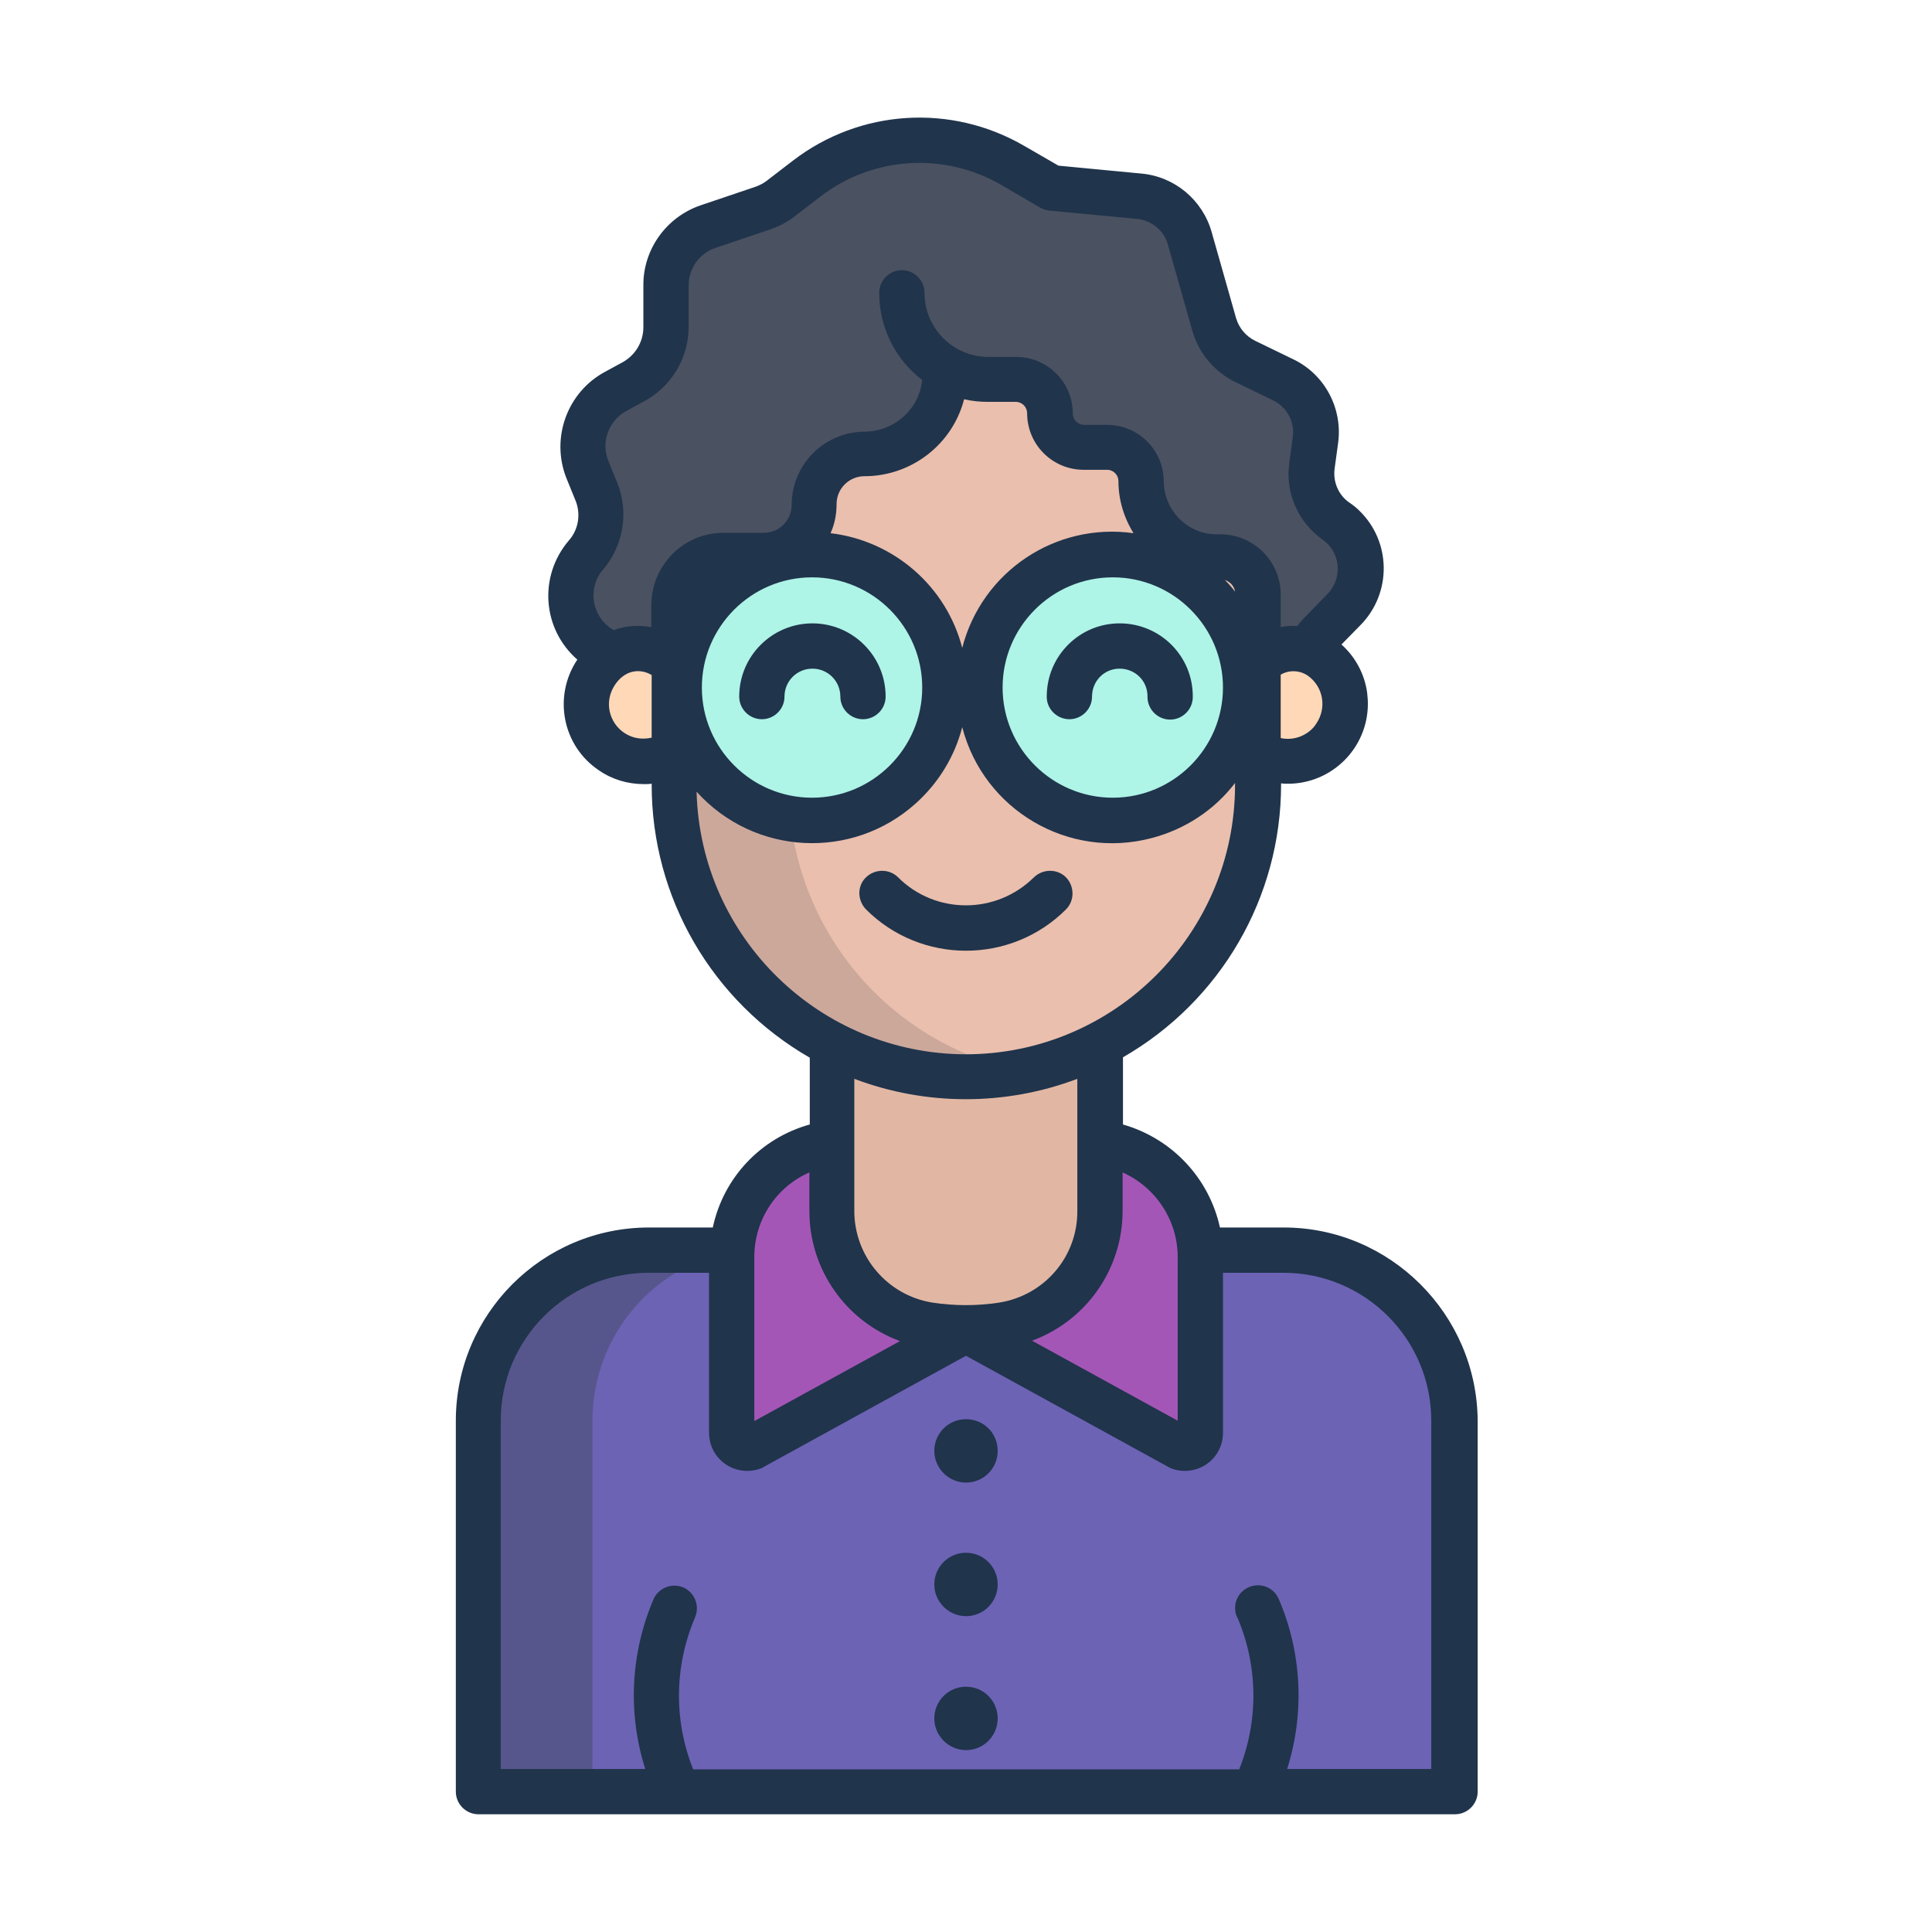 <svg id="Layer_1" enable-background="new 0 0 512 512" height="512" viewBox="0 0 512 512" width="512" xmlns="http://www.w3.org/2000/svg"><path d="m322.9 147.9c-.2 0-.4.1-.6.1h-.3c-10.8-1-19.5-9.3-19.5-20.2 0-2.4-1-4.6-2.6-6.3-1.7-1.7-4-2.6-6.4-2.5h-6.2c-5-.1-9-4.2-9-9.2 0-2.4-1-4.6-2.6-6.3-1.7-1.7-4-2.6-6.4-2.5h-7.3c-4.2 0-7.9-1.6-11.9-3.5v1.5c.1 11.7-9.3 21.2-20.9 21.3h-.1c-3.5 0-6.9 1.4-9.4 3.9s-3.9 5.9-3.9 9.5c0 6.1-4.1 11.4-10 13-1.1.3-2.2.4-3.3.4h-10.3c-6.2 0-11.6 4.2-13.1 10.2v50.7c-.1 42.6 34.3 77.3 76.9 77.4 12.4 0 24.7-2.9 35.7-8.6 25.5-13.4 41.5-40 41.4-68.8v-53.1c-1.4-4.4-5.6-7.3-10.2-7z" fill="#eabfad"/><path d="m340.2 331h-168.4c-25 0-44.8 20.6-44.8 45.6v98.4h258v-98.4c0-25-19.9-45.6-44.8-45.6z" fill="#6c63b5"/><path d="m178.6 175.7v24h-.3c-7.3 4.3-16.6 1.8-20.8-5.4-4-6.9-2.1-15.7 4.5-20.2.1-.1.1-.1.2-.1 5.1-3.3 11.9-2.5 16.1 1.8h.3z" fill="#ffd8b7"/><path d="m356.4 184.4c1.2 8.3-4.6 16-12.9 17.2-3.4.5-6.9-.2-9.8-1.9h-.2v-24h.2c3.4-3.5 8.5-4.7 13.2-3.2 1.1.4 2.2.9 3.2 1.6 3.3 2.4 5.7 6.1 6.3 10.3z" fill="#ffd8b7"/><path d="m256 351.9c3.2 0 6.5-.2 9.7-.7 14.9-2.3 25.9-15.1 25.8-30.2v-17.9h1.1c14 2.3 24.6 14 25.4 28.2 0 .6.1 1.2.1 1.8v46.6c0 2.3-1.9 4.1-4.1 4.1-.5 0-1-.1-1.4-.3l-56.6-30.9z" fill="#a456b7"/><path d="m250.4 97.5v1.5c0 11.8-9.5 21.3-21.3 21.3-7.4 0-13.4 6-13.4 13.4 0 6.1-4.1 11.4-10 13-1.1.3-2.2.4-3.4.4h-10.3c-7.5 0-13.5 6-13.5 13.5v15.2h-.3c-4.3-4.3-11-5.1-16.1-1.8l-.1-.1-3.3-2.2c-7.6-5-9.7-15.2-4.7-22.9.4-.6.8-1.1 1.2-1.6 4-4.7 5-11.1 2.8-16.8l-2.4-5.9c-3.1-7.8.1-16.7 7.5-20.7l4.6-2.5c5.4-2.9 8.7-8.5 8.7-14.6v-11c0-7.1 4.5-13.3 11.2-15.6l14.5-4.9c1.7-.6 3.3-1.4 4.7-2.5l6.9-5.3c15.9-12.1 37.5-13.5 54.8-3.5l10.1 5.9 23.3 2.2c6.3.6 11.7 5 13.4 11.2l6.5 22.9c1.2 4.2 4.2 7.8 8.1 9.7l10.1 4.9c6.1 2.9 9.5 9.4 8.6 16.1l-.9 6.6c-.1.7-.2 1.5-.2 2.2 0 5 2.4 9.7 6.5 12.6 7 4.9 8.6 14.6 3.7 21.6-.5.7-1 1.3-1.5 1.8l-6.6 6.8c-1.2 1.2-2.2 2.6-2.9 4.2-4.7-1.5-9.7-.2-13.2 3.2h-.2v-18.1c0-5.5-4.5-10-10-10-.2 0-.4 0-.5 0-.2 0-.4 0-.6 0h-.2c-10.9-.2-19.5-9.1-19.5-19.9 0-5-4-9-9-9h-6.2c-5 0-9-4-9-9s-4-9-9-9h-7.3c-4.1-.2-8.1-1.3-11.6-3.3z" fill="#4a5160"/><path d="m291.5 321c.1 15.1-10.9 27.9-25.8 30.2-6.4.9-13 .9-19.4 0-14.9-2.3-25.9-15.1-25.8-30.2v-44.2c22.3 11.5 48.8 11.5 71.1 0v44.2z" fill="#e1b7a3"/><path d="m294.9 147c19.4 0 35.2 15.7 35.2 35.2s-15.7 35.2-35.2 35.2-35.2-15.7-35.2-35.2c0-19.4 15.8-35.2 35.2-35.2z" fill="#aef4e7"/><path d="m201.8 331h-30c-25 0-44.8 20.6-44.8 45.6v98.4h30v-98.4c0-25 19.9-45.6 44.8-45.6z" fill="#56568c"/><path d="m205.7 146.6c-1.1.3-2.2.4-3.3.4h-10.3c-6.2 0-11.6 4.2-13.1 10.2v50.8c-.1 42.6 34.3 77.3 76.9 77.4 5.1 0 10.2-.5 15.2-1.5-36.2-7.2-62.3-39-62.1-76v-62.7c-1 .6-2.2 1.1-3.3 1.4z" fill="#cca89b"/><path d="m256 351.9v.7l-56.6 31.1c-2.1.8-4.5-.3-5.3-2.5-.2-.5-.3-.9-.3-1.4v-46.6c0-.6 0-1.2.1-1.8.9-14.2 11.4-25.9 25.4-28.2h1.1v17.8c-.1 15.1 10.9 27.9 25.8 30.2 3.3.5 6.6.7 9.8.7z" fill="#a456b7"/><path d="m215.2 147c19.4 0 35.2 15.8 35.2 35.2s-15.8 35.2-35.2 35.2-35.2-15.8-35.2-35.2c0-15.9 10.7-29.9 26.1-34 3-.8 6-1.2 9.1-1.2z" fill="#aef4e7"/><g fill="#20344c"><path d="m340.2 325.3h-16.9c-2.9-13.2-12.8-23.6-25.7-27.3v-17.8c25.9-14.9 41.9-42.4 41.9-72.3v-.3c.6.1 1.2.1 1.8.1 11.7 0 21.2-9.5 21.2-21.2 0-1-.1-2-.2-3-.7-4.9-3.1-9.4-6.8-12.7l5.1-5.2c8.3-8.5 8.1-22.1-.4-30.3-.8-.8-1.7-1.5-2.6-2.1-2.9-2-4.4-5.5-3.9-9.1l.9-6.6c1.3-9.2-3.5-18.3-11.9-22.3l-10.1-4.9c-2.4-1.2-4.2-3.3-5-5.9l-6.5-22.9c-2.4-8.5-9.8-14.7-18.6-15.5l-22-2.1-9-5.2c-19.4-11.3-43.6-9.8-61.4 3.9l-6.9 5.3c-.9.7-1.9 1.2-3 1.6l-14.5 4.9c-9.1 3.1-15.3 11.7-15.2 21.3v11c0 3.9-2.1 7.4-5.5 9.3l-4.6 2.5c-10.1 5.4-14.5 17.6-10.3 28.2l2.4 5.9c1.5 3.6.8 7.8-1.8 10.7-8 9.4-7 23.4 2.3 31.5-6.5 9.7-4 22.9 5.8 29.4 3.5 2.4 7.6 3.6 11.9 3.6.7 0 1.3 0 2-.1v.3c0 29.9 16 57.4 41.9 72.3v17.7c-13 3.6-22.9 14.1-25.7 27.3h-16.9c-28.3 0-51.2 23-51.2 51.2v98.3c0 3.3 2.7 6 6 6h258.8c3.3 0 6-2.7 6-6v-98.3c-.2-28.2-23.2-51.2-51.4-51.2zm-28.1 7.8v43.4l-38.6-21.2c14.4-5.3 24-19 24-34.4v-10.2c8.9 4 14.6 12.8 14.6 22.4zm-47.3 12.1c-5.9.9-11.8.9-17.7 0-11.9-1.9-20.7-12.2-20.7-24.3v-35c19 7.2 40.1 7.2 59.1 0v35c.1 12.1-8.7 22.4-20.7 24.3zm80-150.1c-1.7.7-3.6.9-5.4.5v-16.8c2.2-1.3 5-1.2 7.1.2 4.2 2.9 5.2 8.6 2.3 12.8-.9 1.5-2.4 2.6-4 3.3zm-172.2.4c-1.8.4-3.8.3-5.5-.4-4.7-1.9-7-7.3-5-12 .7-1.6 1.8-3.1 3.3-4.1 2.2-1.5 5-1.5 7.3-.1v16.6zm0-35v5.7c-3.3-.6-6.8-.4-10 .8l-.6-.4c-4.8-3.2-6.2-9.7-3-14.6.2-.4.5-.7.8-1 5.4-6.4 6.9-15.2 3.8-23l-2.4-5.9c-2-5 .1-10.6 4.8-13.2l4.6-2.5c7.3-3.9 11.9-11.5 11.9-19.8v-11c0-4.5 2.9-8.5 7.1-9.9l14.5-4.9c2.3-.8 4.5-1.9 6.4-3.4l6.9-5.3c13.9-10.7 32.9-11.9 48.1-3l10.1 5.9c.7.4 1.6.7 2.4.8l23.3 2.2c3.9.4 7.2 3.1 8.2 6.8l6.5 22.9c1.7 5.9 5.8 10.8 11.3 13.5l10.1 4.9c3.7 1.8 5.8 5.8 5.2 9.8l-.9 6.6c-1.2 8 2.3 15.9 8.8 20.5 4.3 3 5.3 8.9 2.3 13.2-.3.4-.6.8-.9 1.1l-6.6 6.8c-.5.6-1 1.1-1.5 1.8-1.5-.1-3 0-4.4.3v-8.6c0-8.9-7.2-16-16-16-.3 0-.6 0-.9 0-.1 0-.3 0-.4 0-7.6-.2-13.6-6.4-13.7-14 0-8.3-6.7-15-15-15h-6.1c-1.7 0-3-1.4-3-3 0-8.3-6.7-15-15-15h-7.3c-9.4 0-17-7.6-17-17 0-3.3-2.7-6-6-6s-6 2.7-6 6c0 9.1 4.2 17.6 11.4 23.1-.8 7.8-7.4 13.6-15.2 13.7-10.7 0-19.4 8.7-19.4 19.4 0 4.1-3.3 7.4-7.4 7.4h-10.3c-10.8-.2-19.5 8.5-19.5 19.3zm154.7-3.7c-.8-1.1-1.7-2.1-2.7-3.1 1.5.5 2.5 1.7 2.7 3.1zm-107.2-15.5c1.1-2.4 1.6-5 1.6-7.7 0-4.1 3.3-7.4 7.4-7.4 12.4 0 23.3-8.4 26.4-20.4 2.1.5 4.2.7 6.4.7h7.3c1.7 0 3 1.4 3 3 0 8.3 6.7 15 15 15h6.2c1.7 0 3 1.4 3 3 0 4.9 1.4 9.6 4 13.8-20.7-2.9-40.2 10.2-45.4 30.4-4.2-16.3-18.1-28.4-34.9-30.4zm24.3 40.9c0 16.1-13.1 29.2-29.2 29.2s-29.2-13.1-29.2-29.2 13.1-29.2 29.2-29.2c16.1 0 29.2 13.1 29.2 29.2zm50.5-29.2c16.1 0 29.2 13.1 29.2 29.2s-13.1 29.2-29.2 29.2-29.2-13.1-29.2-29.2 13.1-29.2 29.2-29.2zm-110.3 56.8c15.2 16.9 41.2 18.3 58.1 3.1 6-5.4 10.3-12.4 12.3-20.2 5.7 22 28.2 35.2 50.2 29.4 8.8-2.3 16.6-7.4 22.1-14.6v.5c0 39.4-32 71.4-71.4 71.4-38.6-.1-70.3-30.9-71.3-69.6zm15.3 123.3c0-9.7 5.7-18.5 14.6-22.4v10.3c0 15.4 9.6 29.1 24 34.4l-38.6 21.2zm179.5 135.7h-38.3c4.7-14.8 3.9-30.8-2.2-45-1.3-3.1-4.8-4.5-7.9-3.2s-4.5 4.8-3.2 7.9c0 0 0 .1.1.1 5.5 12.8 5.7 27.3.5 40.3h-144.7c-5.2-13-5-27.4.5-40.3 1.3-3-.1-6.6-3.1-7.9s-6.6.1-7.9 3.1c-6.1 14.3-6.9 30.2-2.2 45h-38.3v-92.3c0-21.7 17.6-39.2 39.2-39.2h16v42.4c0 5.6 4.5 10.1 10.1 10.1 1.2 0 2.4-.2 3.5-.6.3-.1.6-.2.8-.4l53.7-29.5 53.7 29.5c.3.1.5.3.8.4 5.3 1.9 11.1-.8 13-6 .4-1.1.6-2.3.6-3.5v-42.4h16c21.7 0 39.2 17.6 39.2 39.2v92.3z"/><path d="m256 376.1c-4.7 0-8.4 3.8-8.4 8.4s3.8 8.4 8.4 8.4c4.7 0 8.4-3.8 8.4-8.4 0-4.7-3.7-8.4-8.4-8.4z"/><path d="m256 411.5c-4.7 0-8.4 3.8-8.4 8.4s3.8 8.4 8.4 8.4c4.7 0 8.4-3.8 8.4-8.4s-3.7-8.4-8.4-8.4z"/><path d="m256 447c-4.7 0-8.4 3.8-8.4 8.4s3.8 8.4 8.4 8.4c4.7 0 8.4-3.8 8.4-8.4s-3.7-8.4-8.4-8.4z"/><path d="m283.4 190.6c3.3 0 6-2.7 6-6 0-4.1 3.2-7.4 7.3-7.4s7.4 3.2 7.4 7.3v.2c0 3.3 2.7 6 6 6s6-2.7 6-6c.1-10.7-8.5-19.4-19.2-19.5s-19.4 8.5-19.5 19.2v.3c0 3.2 2.7 5.9 6 5.9z"/><path d="m195.9 184.6c0 3.3 2.7 6 6 6s6-2.7 6-6c0-4.1 3.3-7.4 7.4-7.4s7.4 3.3 7.4 7.4c0 3.3 2.7 6 6 6s6-2.7 6-6c0-10.7-8.7-19.4-19.4-19.4s-19.4 8.7-19.4 19.4z"/><path d="m282.5 241c2.3-2.3 2.3-6.1 0-8.5-2.3-2.3-6.1-2.3-8.5 0-10 9.9-26.1 9.9-36 0-2.3-2.3-6.1-2.3-8.5 0s-2.3 6.1 0 8.5c14.6 14.6 38.4 14.6 53 0z"/></g></svg>